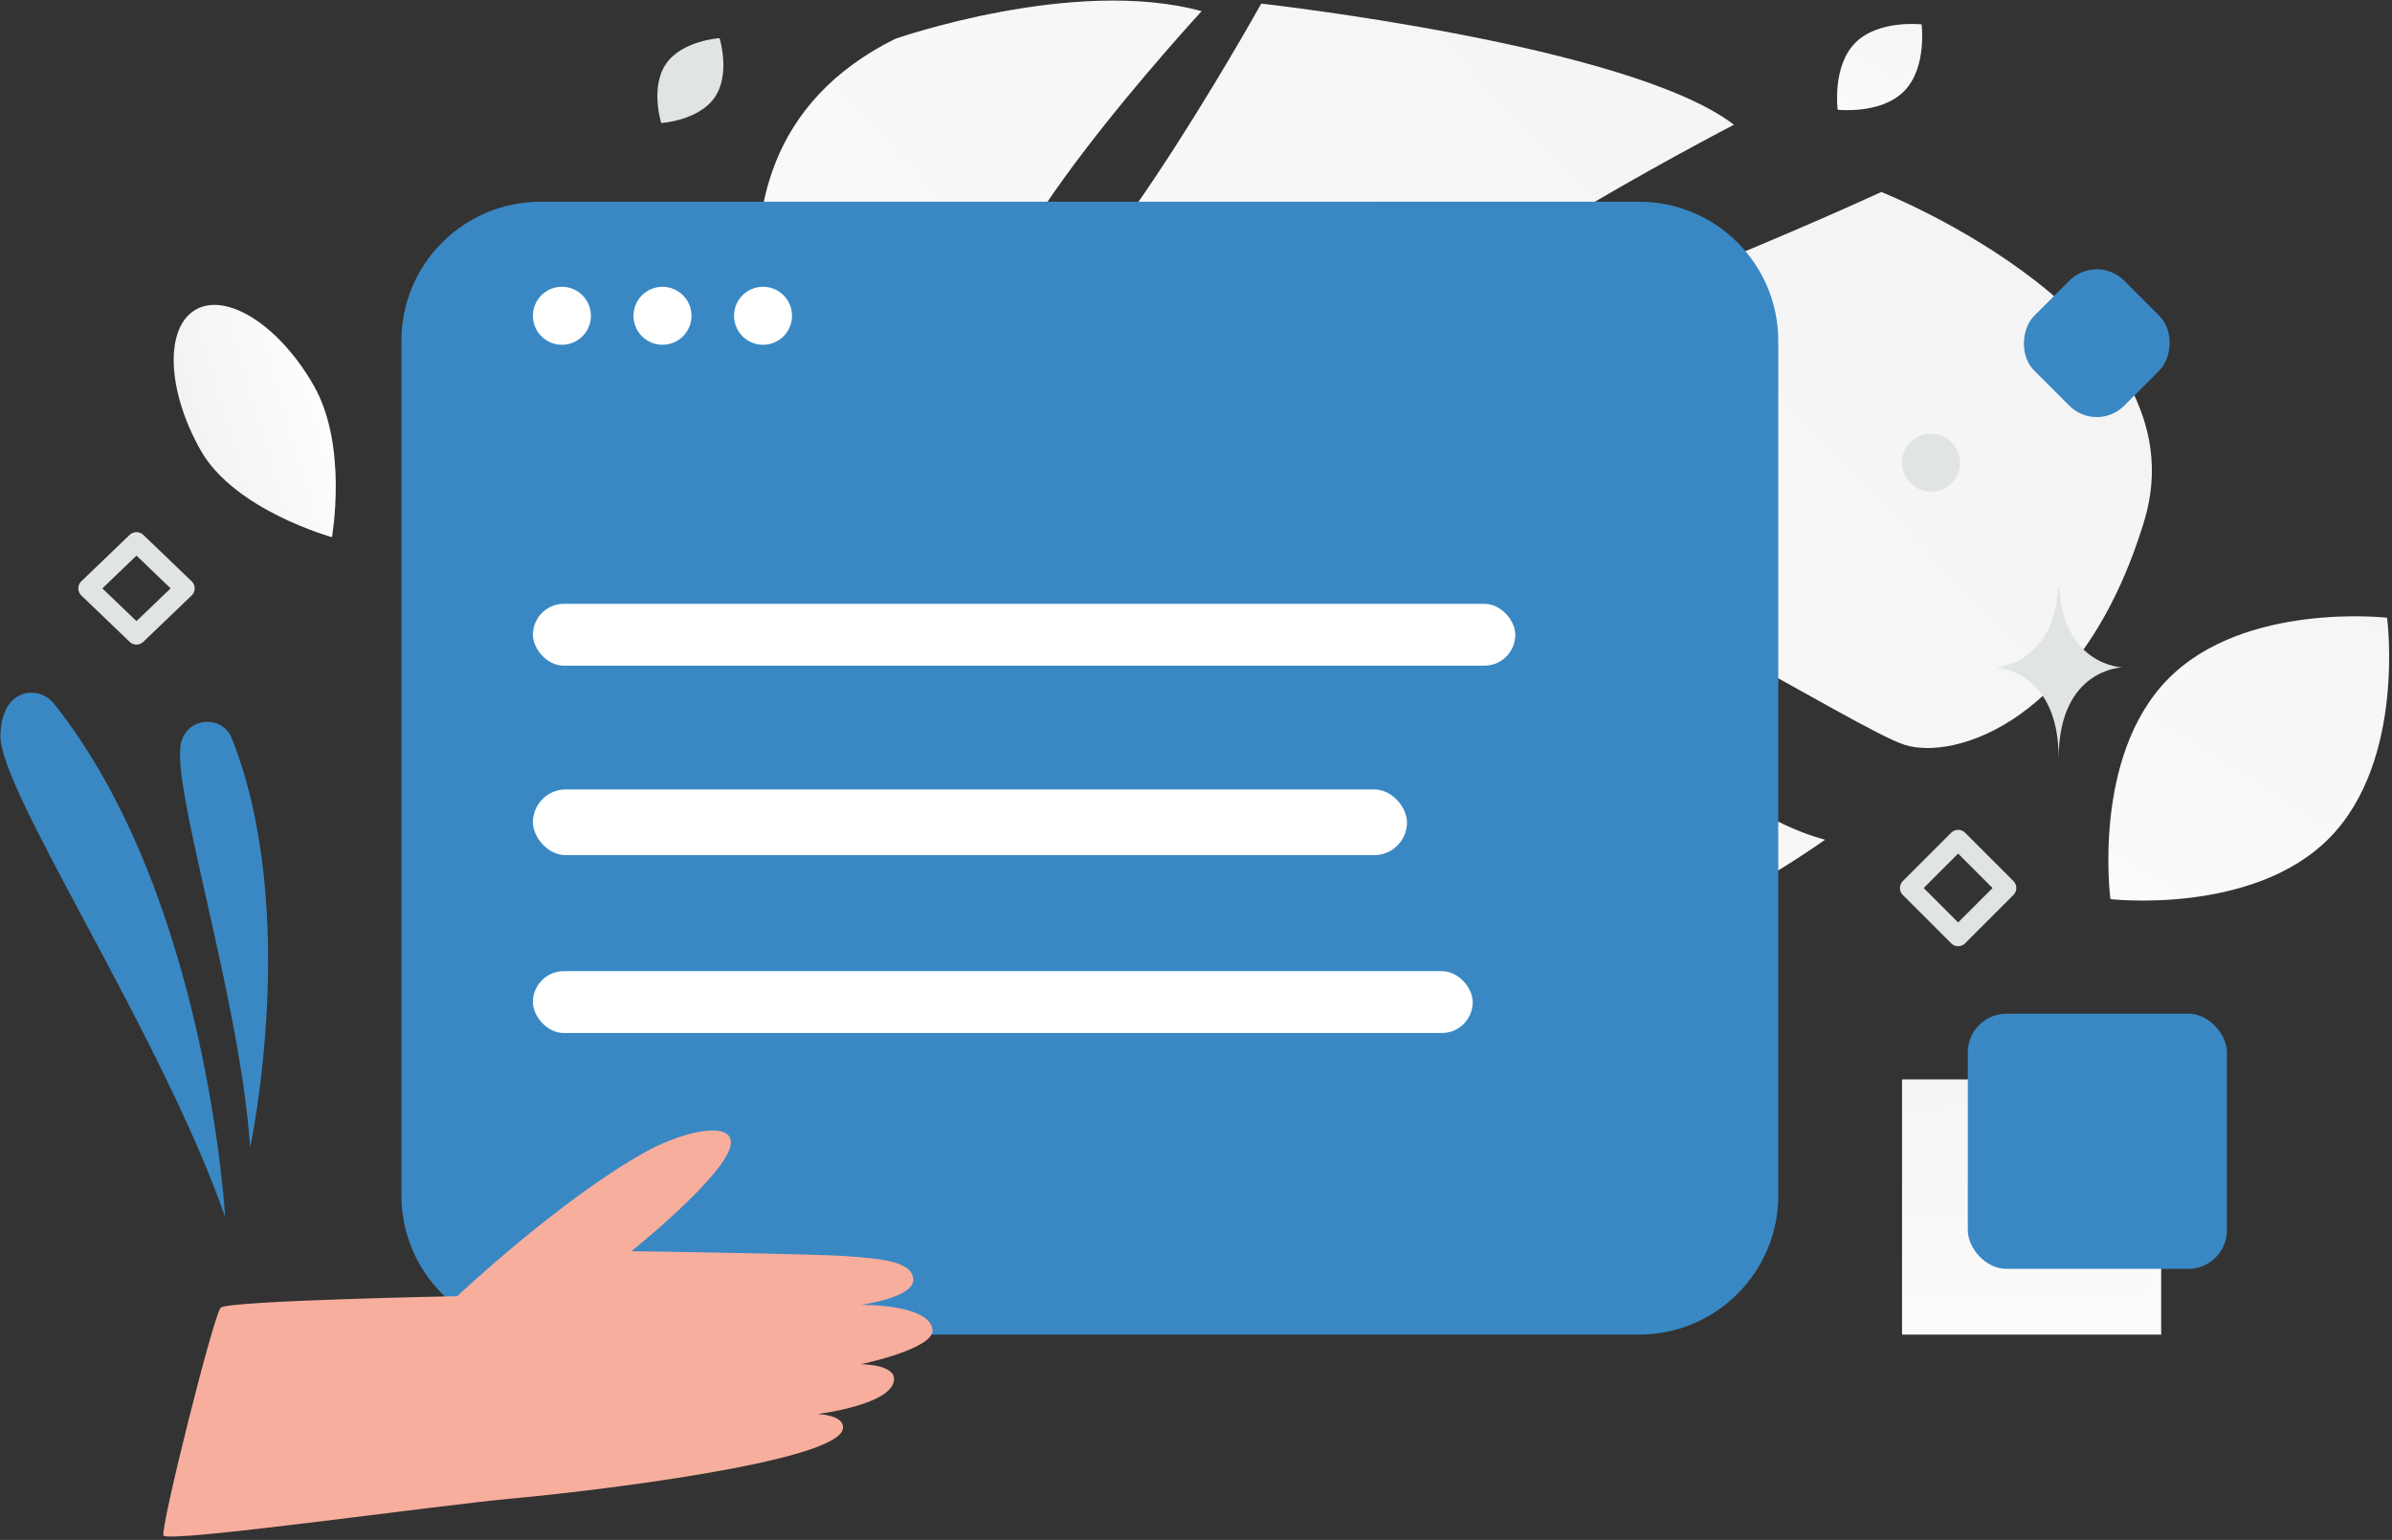 <?xml version="1.0" encoding="UTF-8"?>
<svg width="646px" height="416px" viewBox="0 0 646 416" version="1.1" xmlns="http://www.w3.org/2000/svg" xmlns:xlink="http://www.w3.org/1999/xlink">
    <rect x="0" y="0" width="646" height="416" fill="#333333" stroke="none"/>
    <title>4</title>
    <defs>
        <linearGradient x1="-17.271%" y1="90.072%" x2="144.467%" y2="-7.99%" id="linearGradient-1">
            <stop stop-color="#FFFFFF" offset="0%"></stop>
            <stop stop-color="#EEEEEE" offset="100%"></stop>
        </linearGradient>
        <linearGradient x1="52.132%" y1="152.924%" x2="49.14%" y2="-104.081%" id="linearGradient-2">
            <stop stop-color="#FFFFFF" offset="0%"></stop>
            <stop stop-color="#EEEEEE" offset="100%"></stop>
        </linearGradient>
        <linearGradient x1="-27.734%" y1="171.291%" x2="163.993%" y2="-133.074%" id="linearGradient-3">
            <stop stop-color="#FFFFFF" offset="0%"></stop>
            <stop stop-color="#EEEEEE" offset="100%"></stop>
        </linearGradient>
        <linearGradient x1="-27.734%" y1="171.292%" x2="163.992%" y2="-133.075%" id="linearGradient-4">
            <stop stop-color="#FFFFFF" offset="0%"></stop>
            <stop stop-color="#EEEEEE" offset="100%"></stop>
        </linearGradient>
        <linearGradient x1="92.849%" y1="32.921%" x2="-12.945%" y2="74.575%" id="linearGradient-5">
            <stop stop-color="#FFFFFF" offset="0%"></stop>
            <stop stop-color="#EEEEEE" offset="100%"></stop>
        </linearGradient>
    </defs>
    <g id="Page-1" stroke="none" stroke-width="1" fill="none" fill-rule="evenodd">
        <g id="4" transform="translate(0.118, 0.152)">
            <path d="M578.972,140.564 C595.45,86.237 507.964,51.713 507.964,51.713 C507.964,51.713 403.879,99.72 387.181,91.971 C370.483,84.222 468.163,33.544 468.163,33.544 C439.972,11.877 340.502,0.821 340.502,0.821 C340.502,0.821 286.012,98.699 271.735,87.077 C257.457,75.456 324.406,2.868 324.406,2.868 C289.923,-6.581 241.629,10.347 241.629,10.347 C173.244,44.323 220.403,130.386 220.403,130.386 C220.403,130.386 200.789,163.901 156.85,188.929 C156.85,188.929 147.907,193.031 135.833,201.962 L143.746,206.914 C145.673,205.229 147.671,203.629 149.736,202.118 C149.748,202.105 149.762,202.095 149.778,202.09 C149.812,202.069 149.833,202.048 149.868,202.027 C151.685,200.799 153.509,199.583 155.342,198.381 L155.349,198.374 L155.356,198.367 C160.736,195.139 164.562,192.671 167.167,190.793 L167.187,190.772 C183.733,180.44 206.282,167.607 215.783,167.904 C215.783,167.904 215.676,166.124 216.356,163.213 C216.177,164.709 215.976,166.268 215.783,167.904 C211.17,205.414 275.899,252.633 318.491,268.499 C361.082,284.365 351.29,263.428 341.769,233.435 C332.248,203.441 286.814,181.358 278.474,166.714 C270.133,152.071 292.754,156.797 316.717,174.474 C340.666,192.15 337.517,225.188 375.743,254.486 C413.97,283.785 492.775,226.691 492.775,226.691 C459.255,217.849 418.612,170.871 422.727,159.986 C426.849,149.094 500.773,196.681 514.198,201.039 C527.644,205.405 562.494,194.891 578.972,140.564 L578.972,140.564 Z" id="Path" fill="url(#linearGradient-1)" fill-rule="nonzero"></path>
            <path d="M108.291,91.944 C108.291,71.177 125.126,54.342 145.894,54.342 L442.535,54.342 C463.302,54.342 480.137,71.177 480.137,91.944 L480.137,322.781 C480.137,343.549 463.302,360.384 442.535,360.384 L145.894,360.384 C125.126,360.384 108.291,343.549 108.291,322.781 L108.291,91.944 Z" id="Path" fill="#3988C4" fill-rule="nonzero"></path>
            <circle id="Oval" fill="#FFFFFF" fill-rule="nonzero" cx="151.638" cy="85.155" r="7.834"></circle>
            <circle id="Oval" fill="#FFFFFF" fill-rule="nonzero" cx="178.796" cy="85.155" r="7.834"></circle>
            <circle id="Oval" fill="#FFFFFF" fill-rule="nonzero" cx="205.953" cy="85.155" r="7.834"></circle>
            <rect id="Rectangle" fill="#FFFFFF" fill-rule="nonzero" x="143.805" y="262.2" width="253.816" height="16.712" rx="8.356"></rect>
            <rect id="Rectangle" fill="#FFFFFF" fill-rule="nonzero" x="143.805" y="213.108" width="236.06" height="17.757" rx="8.878"></rect>
            <rect id="Rectangle" fill="#FFFFFF" fill-rule="nonzero" x="143.805" y="162.971" width="265.306" height="16.712" rx="8.356"></rect>
            <path d="M44.031,414.626 C43.208,412.395 57.566,355.052 59.484,353.12 C61.407,351.197 123.358,350.004 123.358,350.004 C123.358,350.004 151.273,323.694 174.355,310.958 C183.458,305.927 195.603,302.91 197.147,307.521 C198.106,310.378 193.888,315.905 188.525,321.475 C188.513,321.493 188.494,321.509 188.476,321.525 C181.01,329.272 171.37,337.067 170.463,337.799 C170.412,337.834 170.393,337.85 170.393,337.85 C170.393,337.85 221.321,338.588 228.857,339.22 C236.397,339.839 246.337,340.273 246.534,345.498 C246.719,350.299 233.181,352.235 232.376,352.349 C233.216,352.342 250.936,352.234 251.729,359.069 C252.317,364.153 232.916,368.274 232.343,368.387 C232.8,368.391 241.506,368.439 241.336,372.514 C241.054,379.214 221.394,381.753 220.591,381.86 C221.018,381.87 228.01,382.089 227.535,385.753 C226.357,394.827 158.939,402.789 138.495,404.634 C118.032,406.467 44.861,416.86 44.031,414.626 Z" id="Path" fill="#F8AE9D" fill-rule="nonzero"></path>
            <polygon id="Path" fill="url(#linearGradient-2)" fill-rule="nonzero" points="513.562 291.446 583.544 291.446 583.544 360.384 513.562 360.384"></polygon>
            <rect id="Rectangle" fill="#3988C4" fill-rule="nonzero" x="531.319" y="273.689" width="69.982" height="68.938" rx="10.445"></rect>
            <rect id="Rectangle" fill="#3988C4" fill-rule="nonzero" transform="translate(566.148, 92.557) rotate(45) translate(-566.148, -92.557) " x="548.972" y="75.381" width="34.352" height="34.352" rx="10.445"></rect>
            <circle id="Oval" fill="#E1E4E5" fill-rule="nonzero" transform="translate(521.396, 124.846) scale(-1, 1) rotate(-180) translate(-521.396, -124.846) " cx="521.396" cy="124.846" r="7.834"></circle>
            <path d="M67.442,309.801 C67.442,309.801 81.129,246.357 62.494,199.326 C60.019,193.077 51.04,193.445 48.984,199.86 C48.95,199.966 48.914,200.076 48.881,200.188 C45.554,211.198 64.652,268.995 67.442,309.801 L67.442,309.801 Z M60.676,328.548 C60.676,328.548 55.829,241.737 14.415,189.904 C11.891,186.744 7.259,185.994 4.004,188.415 C1.887,189.994 0.147,192.994 0.002,198.56 C-0.378,213.41 43.223,278.744 60.676,328.548 Z" id="Shape" fill="#3988C4" fill-rule="nonzero"></path>
            <path d="M36.742,171.327 L23.686,158.793 L36.742,146.259 L49.799,158.793 L36.742,171.327 Z M528.707,252.799 L515.651,239.743 L528.707,226.686 L541.764,239.743 L528.707,252.799 Z" id="Shape" stroke="#E1E4E5" stroke-width="5.313" stroke-linecap="round" stroke-linejoin="round"></path>
            <path d="M179.751,17.096 C175.403,23.425 178.459,33.081 178.459,33.081 C178.459,33.081 188.563,32.471 192.907,26.138 C197.255,19.81 194.203,10.157 194.203,10.157 C194.203,10.157 184.099,10.768 179.751,17.096 Z" id="Path" fill="#E1E4E5" fill-rule="nonzero"></path>
            <path d="M629.029,226.175 C608.404,247.168 569.836,242.742 569.836,242.742 C569.836,242.742 564.732,204.28 585.376,183.301 C606.001,162.309 644.551,166.722 644.551,166.722 C644.551,166.722 649.655,205.183 629.029,226.175 L629.029,226.175 Z" id="Path" fill="url(#linearGradient-3)" fill-rule="nonzero"></path>
            <path d="M514.129,24.465 C507.874,30.832 496.176,29.489 496.176,29.489 C496.176,29.489 494.628,17.824 500.889,11.46 C507.145,5.093 518.837,6.432 518.837,6.432 C518.837,6.432 520.385,18.098 514.129,24.465 Z" id="Path" fill="url(#linearGradient-4)" fill-rule="nonzero"></path>
            <path d="M84.709,104.165 C93.889,120.382 89.533,144.956 89.533,144.956 C89.533,144.956 63.263,137.729 54.082,121.511 C44.902,105.294 44.315,88.271 52.766,83.477 C61.23,78.679 75.529,87.948 84.709,104.165 L84.709,104.165 Z" id="Path" fill="url(#linearGradient-5)" fill-rule="nonzero"></path>
            <path d="M555.99,158.793 L555.739,158.793 C554.256,179.809 538.63,180.132 538.63,180.132 C538.63,180.132 555.861,180.469 555.861,204.752 C555.861,180.469 573.093,180.132 573.093,180.132 C573.093,180.132 557.473,179.809 555.99,158.793 Z" id="Path" fill="#E1E4E5" fill-rule="nonzero"></path>
        </g>
    </g>
</svg>